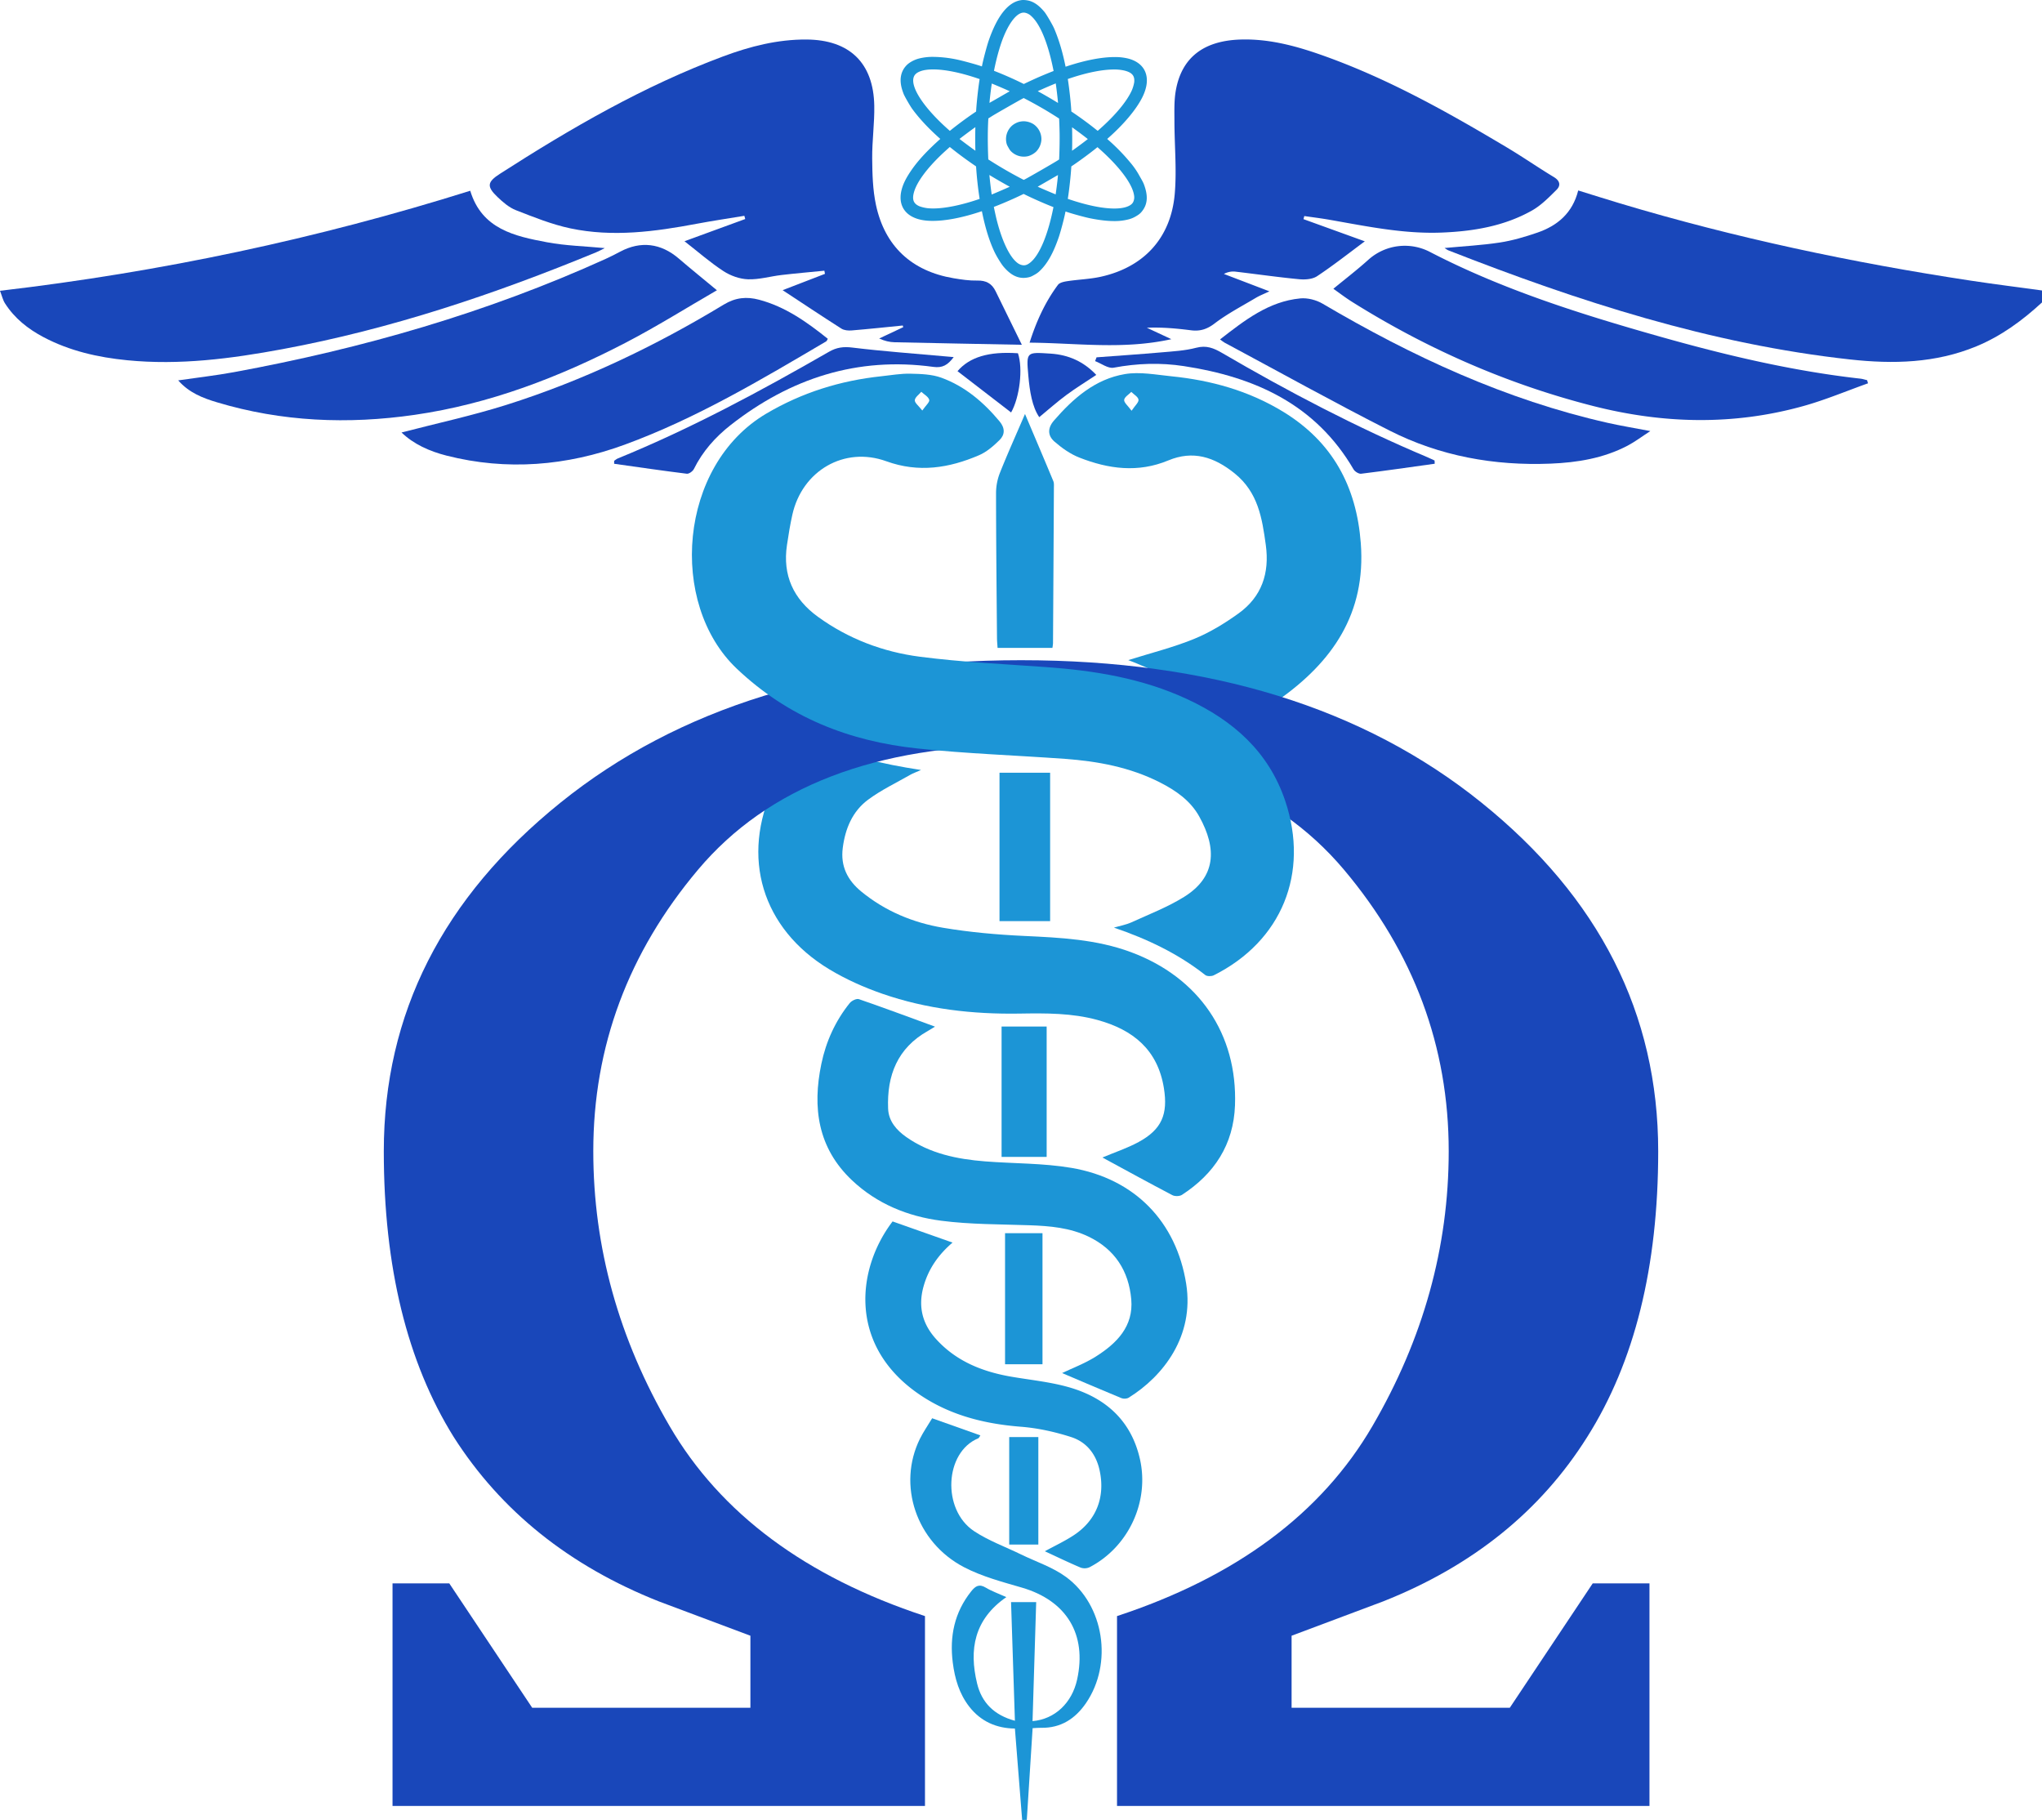 <svg xmlns="http://www.w3.org/2000/svg" width="2944.919" height="2624.446" viewBox="0 0 2944.919 2624.446">
	<title>scientistOath</title>
	<path
		d="M1990.05,962.99c-6.19-82.06-40.9-146.14-111.94-189.54-49.65-30.33-104.05-45.41-161.34-51.16-22.27-2.24-45.41-6.78-66.95-3.15-42.88,7.23-74.48,34.9-102.34,67.06-9.57,11.05-8.89,21.89.79,30.3,10.62,9.23,22.79,17.87,35.78,22.99,42.03,16.56,84.69,22.34,128.44,4.13,35.48-14.77,66-5.19,95.62,18.73,33.9,27.37,39.62,64.56,44.95,103.32,5.58,40.57-5.92,74.55-39.23,98.53-20.02,14.42-41.66,27.65-64.41,36.91-30.31,12.35-62.39,20.32-94.73,30.49,2.78,1.07,5.8,2.11,8.73,3.37,45.18,19.46,92.49,35.25,134.77,59.72,29.07,16.81,47.72,12.14,72.25-5.05C1949.47,1134.24,1997.68,1064.11,1990.05,962.99ZM1659.47,772c-5.32-7.31-11.09-11.8-10.69-15.64,0.42-4.15,6.62-7.71,10.3-11.52,3.7,3.72,9.87,7.13,10.38,11.24C1669.94,759.95,1664.44,764.56,1659.47,772Z"
		transform="translate(-27.54 -179.694)" style="fill:#1c95d6"/>
	<path
		d="M1808.62,1773.64c-2.06,56.61-29.79,98.72-76.45,129.06-3.41,2.21-10.27,2.36-13.93.44-33.81-17.71-67.27-36.1-100.84-54.29,17.64-7.43,35.83-13.4,52.36-22.41,33.4-18.18,42.33-40.14,36.34-77.52-8.89-55.5-44.44-84.27-95.63-98.35-36.98-10.17-74.79-9.87-112.63-9.25C1430.35,1642.41,1363.92,1634.89,1300.01,1612.72c-26.46-9.19-52.65-20.84-76.59-35.3-97.05-58.63-128.2-161.74-79.71-264.44,10.65-22.56,27.41-42.32,42.24-62.73,2.28-3.14,10.54-5.34,13.99-3.69,47.99,22.96,99.04,34.77,155.9,43.51-7.56,3.32-11.61,4.69-15.25,6.77-20.61,11.83-42.42,22.11-61.35,36.23-22.4,16.73-32.74,41.58-36.3,69.35C1239.55,1428.84,1249.77,1449,1269.64,1465.32c34.54,28.34,74.82,44.99,118.12,52.27,38.53,6.48,77.77,9.95,116.84,11.77,52.25,2.43,104.14,4.88,153.91,23.34C1756.49,1589.06,1812.37,1670.62,1808.62,1773.64Z"
		transform="translate(-27.54 -179.694)" style="fill:#1c95d6"/>
	<path
		d="M1671.4,2283.16c14.23,61.8-16.33,127.36-72.51,156.53a17.138,17.138,0,0,1-12.91.54c-17.15-7.25-33.92-15.38-51.6-23.56,14.29-7.84,28.75-14.55,41.91-23.24,32.72-21.61,45.38-55.31,37.06-93.53-5.13-23.58-19.01-40.82-41.04-47.91-23.41-7.53-48.09-12.98-72.57-14.89-56.13-4.39-108.68-18.31-154.2-52.2-94.16-70.13-81.71-176.97-30.73-243.86,29.32,10.35,57.64,20.35,86.46,30.52-19.92,16.95-34.93,37.69-42.07,64.16-7.7,28.59-1.26,53.16,17.97,74.56,29.22,32.51,67.42,47.6,109.49,54.77,27.33,4.66,55.23,7.41,81.77,14.91C1621.32,2194.92,1658.6,2227.63,1671.4,2283.16Z"
		transform="translate(-27.54 -179.694)" style="fill:#1c95d6"/>
	<path
		d="M593.63,2783.958V2462.952h81.825l119.59,179.386h314.712V2538.483L977.579,2488.916q-193.548-76.71-295.829-237.214Q581.042,2090.02,581.042,1839.823q-0-297.401,254.916-502.752Q1090.874,1131.724,1500,1131.722q409.123,0.002,664.042,205.349Q2418.955,1542.422,2418.958,1839.823q-0.003,250.197-102.281,411.879-100.71,160.504-294.255,237.214l-132.179,49.567v103.855h314.712L2324.544,2462.952h81.825v321.006H1638.473V2510.159q258.062-84.972,368.213-273.799,110.147-188.826,110.149-396.537-0.003-226.591-151.062-405.978Q1814.71,1254.461,1500,1254.459q-314.713.002-465.773,179.386Q883.164,1613.232,883.165,1839.823q-0.001,207.711,110.149,396.537,110.148,188.828,368.213,273.799v273.799H593.63"
		transform="translate(-27.54 -179.694)" style="fill:#1947ba"/>
	<path
		d="M1738.24,2031.1c11.85,74.88-32.66,132.93-83.01,164.14-2.64,1.64-7.43,1.85-10.36.64-29.42-12.15-58.66-24.72-85.61-36.18,14.11-6.79,32.71-13.68,49.08-24.08,29.74-18.88,54.08-43.21,50.67-82.15-3.58-40.9-23.54-72.2-61.49-90.46-26.96-12.98-55.88-15.43-85.25-16.45-42.48-1.47-85.29-1.08-127.3-6.51-48.03-6.2-92.61-24.24-128.69-58.32-49.41-46.65-57.35-104.75-44.2-167.92,6.72-32.26,20.16-61.8,40.87-87.6,2.74-3.42,9.79-6.89,13.25-5.7,36.8,12.68,73.27,26.3,109.75,39.63-2.39,1.45-6.21,3.94-10.18,6.17-43.96,24.67-59.35,64.23-57.42,112.14,0.72,18.07,12.14,31.01,26.23,40.91,34.04,23.9,73.27,31.93,113.74,35.1,41.45,3.24,83.52,2.44,124.31,9.35C1664.01,1879.3,1724.04,1941.35,1738.24,2031.1Z"
		transform="translate(-27.54 -179.694)" style="fill:#1c95d6"/>
	<path
		d="M1881.12,1334.79C1857.19,1263.5,1805.81,1218.7,1740.1,1188.08c-64.71-30.16-133.92-41.45-204.52-46.47-60.59-4.32-121.42-7.1-181.57-14.91-53.02-6.88-102.92-25.72-146.89-57.58-35.35-25.61-51.13-59.84-44.64-103.46,2.18-14.66,4.55-29.33,7.78-43.78,14.17-63.44,74.85-99.02,135.52-77.04,46.66,16.9,90.45,9.87,133.73-8.72,11.01-4.73,20.89-13.33,29.57-21.9,7.87-7.77,8.05-17.22.03-26.85-23.1-27.73-50.01-50.66-84.01-63.02-13.82-5.03-29.71-5.46-44.7-5.79-13.79-.32-27.64,2.19-41.45,3.65-59.25,6.27-114.55,23.36-166.39,53.98-126.81,74.9-141.17,274.04-42.67,367.55,74.28,70.52,162.42,104.91,261.29,115.35,70.41,7.44,141.34,9.79,212,14.9,47.53,3.43,93.93,12.04,136.98,33.86,23.02,11.67,44.12,26.33,56.81,49.12,26.17,47,23.93,87.59-21.69,116.02-23.7,14.76-50.27,25-75.83,36.65-7.99,3.63-16.92,5.19-25.42,7.7C1682.22,1533.8,1726.41,1554.78,1765.72,1585.71c2.65,2.09,8.98,2.06,12.29.41C1876.12,1536.96,1916.04,1438.82,1881.12,1334.79Zm-524.9-590.1c4.05,3.81,10.21,7.05,11.44,11.63,0.86,3.17-5.05,8.17-10.01,15.37-5.3-6.86-11.05-11.06-10.8-14.85C1347.13,752.6,1352.86,748.72,1356.22,744.69Z"
		transform="translate(-27.54 -179.694)" style="fill:#1c95d6"/>
	<path
		d="M1593.82,2635.51c-15.48,22.65-36.38,36.31-64.92,35.74-3.74-.07-7.49.32-12.14,0.54-2.82,44.4-5.6,88.33-8.39,132.25-2.23.03-4.47,0.07-6.71,0.1-3.45-43.58-6.91-87.15-10.45-131.81-26.49-.31-49.03-10.1-65.72-31.44-14.6-18.69-20.96-40.65-23.89-63.7-4.77-37.64,2.31-72.24,26.5-102.62,6.2-7.79,11.52-11.23,21.2-5.39,8.53,5.14,18.15,8.46,29.57,13.61-46.46,32.15-54.03,75.62-42.18,124.56,6.67,27.55,24.39,45.595,54.53,53.755-1.88-57.56-3.71-114.105-5.57-171.105h36.25c-1.76,57-3.51,114.425-5.26,171.615,32.23-2.7,56.87-26.243,64.29-59.943,14.38-65.37-15.25-113.761-79.67-132.581-28.33-8.27-57.56-15.951-83.48-29.471-69.23-36.13-96.43-118.775-63.52-185.215,4.84-9.78,11.18-18.827,17.61-29.517,23.42,8.32,46.08,16.371,69.55,24.711-1.53,2.18-2.04,3.791-3.04,4.201-48.52,19.84-52.89,102.81-6.05,133.88,20.8,13.81,44.99,22.51,67.63,33.55,21.78,10.62,45.68,18.36,64.91,32.46C1620.17,2494.27,1632.65,2578.68,1593.82,2635.51Z"
		transform="translate(-27.54 -179.694)" style="fill:#1c95d6"/>
	<rect x="1455.46" y="2072.306" width="42" height="155" style="fill:#1c95d6"/>
	<rect x="1441.46" y="1114.306" width="73" height="214" style="fill:#1c95d6"/>
	<path
		d="M1547.44,883.42q-0.57,112.065-1.28,223.975A58.419,58.419,0,0,1,1545.29,1114H1466.21c-0.3-5-.79-9.435-0.83-14.095-0.58-69.92-1.33-139.758-1.37-209.678a80.193,80.193,0,0,1,5.72-28.994c10.88-27.33,22.97-54.162,36.04-84.572,14.56,34.39,27.84,65.539,40.83,96.799C1547.82,876.391,1547.46,880.09,1547.44,883.42Z"
		transform="translate(-27.54 -179.694)" style="fill:#1c95d6"/>
	<rect x="1449.46" y="1778.306" width="54" height="189" style="fill:#1c95d6"/>
	<rect x="1444.46" y="1480.306" width="65" height="188" style="fill:#1c95d6"/>
	<path
		d="M2972.46,615.803c-28.266,26.013-58.738,48.481-94.652,63.321-58.954,24.36-120.051,25.745-182.096,18.932-201.366-22.114-391.961-83.924-579.394-157.351-1.67-.654-3.11-1.898-5.475-3.378,27.306-2.581,53.742-3.94,79.776-7.928,18.277-2.8,36.351-8.173,53.901-14.189,29.089-9.972,50.855-28.163,59.082-60.854,20.359,6.296,40.191,12.592,60.12,18.565,166.062,49.772,335.214,85.561,506.511,111.54,34.006,5.157,68.148,9.422,102.227,14.099v17.244Z"
		transform="translate(-27.54 -179.694)" style="fill:#1947ba"/>
	<path
		d="M1907.359,495.704c28.876,10.445,57.752,20.891,88.483,32.007-23.715,17.557-45.644,34.904-68.87,50.291-6.716,4.449-17.338,5.149-25.862,4.338-30.465-2.897-60.785-7.28-91.19-10.85a27.857,27.857,0,0,0-17.274,3.262c20.984,8.016,41.968,16.033,65.603,25.062-8.123,3.859-14.144,6.159-19.597,9.411-20.071,11.972-41.02,22.862-59.505,36.957-10.96,8.356-20.948,11.444-33.88,9.811-20.82-2.629-41.722-4.614-63.767-3.68l35.338,16.484c-69.416,15.406-136.581,5.528-204.447,5.026,9.262-29.298,21.932-57.883,40.873-83.325,2.518-3.383,8.932-4.647,13.77-5.379,16.046-2.429,32.481-2.885,48.255-6.397,61.965-13.796,100.889-55.867,106.42-119.357,3.011-34.559-.373-69.657-0.439-104.512-0.028-14.787-.588-29.863,1.931-44.313,8.286-47.546,39.732-72.068,93.059-73.82,39.379-1.294,76.899,8.324,113.642,21.083,96.335,33.453,184.702,83.095,271.825,135.113,22.583,13.484,44.225,28.539,66.755,42.115,8.924,5.377,10.12,12.146,3.879,18.349-11.016,10.951-22.339,22.534-35.682,30.025-40.073,22.495-84.376,29.839-129.786,31.658-55.036,2.205-108.519-9.085-162.232-18.494-11.97-2.097-24.051-3.564-36.08-5.321Q1907.969,493.477,1907.359,495.704Z"
		transform="translate(-27.54 -179.694)" style="fill:#1947ba"/>
	<path
		d="M2721.543,732.446c-30.764,10.96-61.017,23.738-92.384,32.547-101.484,28.5-203.287,25.975-305.001-.071-123.332-31.582-238.414-82.149-346.189-149.628-10.076-6.309-19.537-13.6-27.486-19.175,17.201-14.179,34.512-27.444,50.659-42.002a78.542,78.542,0,0,1,88.757-11.059c104.457,54.136,216.323,89.34,329.102,121.329,95.758,27.161,192.49,50.199,291.671,61.352,3.237,0.364,6.393,1.451,9.586,2.202Q2720.9,730.193,2721.543,732.446Z"
		transform="translate(-27.54 -179.694)" style="fill:#1947ba"/>
	<path
		d="M1787.033,669.144c35.71-27.724,70.203-54.779,115.722-59.14,10.472-1.003,23.018,2.2,32.179,7.596,129.23,76.123,264.053,138.651,411.159,171.852,19.066,4.303,38.395,7.444,61.506,11.872-12.548,8.129-22.242,15.534-32.895,21.103-34.656,18.117-72.4,24.294-110.891,25.85-81.295,3.288-159.664-10.84-232.305-47.667-80.128-40.623-158.672-84.373-237.889-126.793C1791.982,672.94,1790.557,671.664,1787.033,669.144Z"
		transform="translate(-27.54 -179.694)" style="fill:#1947ba"/>
	<path
		d="M1608.963,694.978c31.336-2.362,62.695-4.454,93.998-7.194,16.66-1.458,33.661-2.375,49.7-6.604,14.591-3.847,25.121.359,37.223,7.424,95.856,55.959,194.058,107.383,296.453,150.505,3.418,1.439,6.747,3.09,10.117,4.642l0.197,4.671c-35.342,4.918-70.657,10.055-106.069,14.408-3.434.422-9.079-3.061-10.981-6.318-54.753-93.777-142.396-133.209-244.613-148.864-33.94-5.198-67.492-4.061-101.34,2.278-8.052,1.508-17.81-6.092-26.783-9.503Q1607.913,697.7,1608.963,694.978Z"
		transform="translate(-27.54 -179.694)" style="fill:#1947ba"/>
	<path
		d="M1608.573,720.34c-14.743,9.819-29.41,18.796-43.181,28.986-13.429,9.937-25.942,21.113-39.074,31.924-10.238-14.928-13.774-37.249-15.757-59.884-3.033-34.632-2.85-33.974,31.942-31.749C1568.727,691.293,1590.402,701.151,1608.573,720.34Z"
		transform="translate(-27.54 -179.694)" style="fill:#1947ba"/>
	<path
		d="M1501.222,676.883c-64.565-1.243-124.111-2.305-183.65-3.647-7.099-.16-14.164-1.842-22.12-5.405q17.358-8.17,34.716-16.34-0.354-1.197-.707-2.393c-24.554,2.428-49.09,5.069-73.677,7.103-4.873.403-10.843-.107-14.771-2.608-28.449-18.114-56.503-36.847-84.782-55.45,18.707-7.216,39.872-15.379,61.037-23.543q-0.418-2.274-.836-4.549c-20.6,2.044-41.232,3.814-61.79,6.22-16.148,1.89-32.276,6.721-48.277,6.185-11.997-.401-25.192-5.088-35.352-11.707-19.13-12.464-36.455-27.7-56.328-43.184,29.769-10.884,58.68-21.455,87.591-32.026q-0.63-2.317-1.26-4.635c-22.815,3.784-45.708,7.15-68.429,11.432-60.514,11.406-121.383,19.596-182.418,6.691-26.834-5.674-52.795-16.176-78.49-26.185-9.89-3.853-18.788-11.54-26.651-19.04-15.906-15.173-14.889-21.663,3.488-33.47,102.374-65.775,207.362-126.614,321.874-169.284,38.766-14.445,78.521-24.64,120.272-24.363,62.019,0.412,96.608,33.655,97.726,95.411,0.458,25.296-3.221,50.656-3.003,75.969,0.193,22.367.772,45.224,5.405,66.965,12.77,59.936,51.773,95.787,112.008,105.896,11.295,1.896,22.839,3.626,34.218,3.357,12.619-.299,20.956,4.24,26.359,15.356C1475.37,624.322,1487.514,648.931,1501.222,676.883Z"
		transform="translate(-27.54 -179.694)" style="fill:#1947ba"/>
	<path
		d="M27.54,599.019C260.166,571.815,485.037,524.052,705.708,454.765c16.715,55.37,64.039,65.533,110.993,74.329,26.657,4.994,54.133,5.613,83.034,8.373-4.521,2.224-8.276,4.346-12.233,5.979C740.962,603.92,591.213,654.214,435.008,683.176c-73.955,13.712-148.447,23.474-224.016,16.009-42.175-4.166-83.029-13.385-120.831-33.382-22.318-11.807-41.729-27.157-55.443-48.695C31.61,612.226,30.315,606.19,27.54,599.019Z"
		transform="translate(-27.54 -179.694)" style="fill:#1947ba"/>
	<path
		d="M1061.451,598.258c-43.225,24.981-86.552,52.212-131.81,75.724C833.693,723.826,733.388,762.31,625.719,777.888c-96.305,13.934-191.874,10.067-285.622-18.168-20.041-6.036-39.697-13.499-55.609-31.507,27.987-4.078,54.379-7.072,80.442-11.859C549.925,682.379,729.607,630.829,901.229,552.921c6.96-3.16,13.796-6.623,20.537-10.23,29.733-15.912,58.944-12.327,84.831,9.959C1023.456,567.164,1040.794,581.12,1061.451,598.258Z"
		transform="translate(-27.54 -179.694)" style="fill:#1947ba"/>
	<path
		d="M606.627,803.355c50.503-13.149,101.835-24.201,151.676-39.963,110.366-34.901,214.266-84.658,313.195-144.557,16.758-10.147,32.875-11.646,50.577-6.963,37.926,10.034,69.039,32.088,99.301,56.383-0.955,1.579-1.348,3.132-2.319,3.704-93.992,55.391-187.917,111.402-290.735,149.014-83.408,30.512-169.703,37.924-256.9,15.717C646.893,830.443,623.926,820.116,606.627,803.355Z"
		transform="translate(-27.54 -179.694)" style="fill:#1947ba"/>
	<path
		d="M1402.946,694.642c-8.602,11.481-16.129,15.946-29.365,14.127-109.586-15.056-206.215,16.489-292.284,83.853-22.093,17.292-40.431,37.904-53.037,63.372-1.629,3.292-7.063,7.232-10.236,6.84-34.992-4.327-69.886-9.452-104.806-14.361q0.029-2.143.058-4.287c1.738-1.14,3.345-2.602,5.234-3.373,105.633-43.135,205.836-97.062,304.564-153.834,11.079-6.371,20.815-7.628,33.57-6.075,44.615,5.434,89.5,8.646,134.283,12.7C1394.134,693.894,1397.346,694.159,1402.946,694.642Z"
		transform="translate(-27.54 -179.694)" style="fill:#1947ba"/>
	<path
		d="M1485.739,774.486c-25.681-19.782-51.541-39.702-77.306-59.55,17.212-20.137,44.781-28.761,87.166-25.826C1503.114,711.356,1498.05,752.747,1485.739,774.486Z"
		transform="translate(-27.54 -179.694)" style="fill:#1947ba"/>
	<path
		d="M1503.646,580.432c-10.389,0-19.614-5.229-29.033-16.458-3.26-3.898-9.69-14.381-12.745-20.778-7.203-15.182-12.948-33.35-17.568-55.551-0.282-1.352-.521-2.478-0.72-3.409-27.041,9.149-51.572,13.986-70.934,13.986h-0.003c-2.524-0-4.979-0.085-7.298-0.252-15.659-1.141-27.306-6.539-33.684-15.609-5.59-7.949-6.814-18.349-3.541-30.074,2.146-7.723,5.944-15.419,12.314-24.951,7.99-11.959,17.728-23.241,31.571-36.58,3.456-3.33,8.226-7.724,11.614-10.722-0.604-.55-1.334-1.214-2.219-2.016-15.557-13.955-28.41-27.817-38.188-41.188-3.107-4.229-10.902-17.769-12.444-21.616-2.699-6.922-3.984-12.208-4.312-17.706-0.63-10.608,3.432-19.942,11.438-26.283a44.415,44.415,0,0,1,15.089-7.177,80.318,80.318,0,0,1,20.491-2.337,174.501,174.501,0,0,1,33.533,3.712c7.285,1.463,26.058,6.529,34.054,9.189,0.924,0.318,1.78.603,2.542,0.852,0.165-.768.348-1.644,0.545-2.618,1.695-8.324,6.705-27.112,9.086-34.079,12.666-36.862,28.732-56.696,47.756-58.954a17.979,17.979,0,0,1,2.186-.118,35.705,35.705,0,0,1,9.589,1.37c7.367,2.329,13.872,7.218,21.085,15.851,3.006,3.619,11.818,18.887,13.924,23.775,6.7,15.73,11.786,32.49,16.012,52.761,0.188,0.906.358,1.727,0.513,2.457,0.504-.165,2.155-0.708,2.155-0.708,26.183-8.656,49.893-13.232,68.561-13.232a79.129,79.129,0,0,1,19.459,2.145c11.778,3.027,20.163,9.289,24.247,18.11,4.664,10.073,3.505,22.865-3.354,36.991-8.729,17.959-27.332,40.131-51.048,60.84,0.556,0.502,1.175,1.058,1.843,1.651a288.777,288.777,0,0,1,32.363,33.441,111.569,111.569,0,0,1,12.51,18.47c4.228,7.331,5.303,9.4,6.394,12.301,5.638,15.169,5.242,26.664-1.24,36.188-3.062,4.492-5.293,6.524-10.377,9.455a39.254,39.254,0,0,1-11.552,4.69,79.532,79.532,0,0,1-19.824,2.25c-9.866,0-21.524-1.347-34.652-4.005-7.216-1.443-24.062-6.012-32.763-8.888-1.041-.349-1.979-0.656-2.796-0.918-0.187.842-.393,1.802-0.612,2.85-1.808,8.819-6.268,25.593-8.834,33.223-8.021,23.831-17.029,39.793-28.351,50.236a33.303,33.303,0,0,1-7.318,5.112c-3.764,2.134-4.953,2.707-7.997,3.424A32.794,32.794,0,0,1,1503.646,580.432Zm-42.836-102.354c0.91,4.438,2.808,13.212,3.629,16.609,7.204,29.466,17.397,52.08,27.964,62.034,2.958,2.771,5.361,4.232,8.285,5.036a13.37,13.37,0,0,0,3.53.515c2.945,0,5.827-1.279,9.344-4.147,13.034-10.606,25.017-39.013,32.879-77.938l0.366-1.808-2.468-.97c-11.622-4.574-28.764-12.174-39.025-17.303l-1.544-.76-3.15,1.521c-10.075,4.929-26.338,12.014-37.005,16.12C1463.051,477.201,1461.868,477.653,1460.811,478.078Zm108.434-11.041c25.81,8.734,48.418,13.351,65.387,13.351,7.498,0,13.7-.908,18.434-2.698,6.631-2.516,8.665-5.508,9.679-9.226,0.783-2.915.777-5.194-.028-9.016-3.438-16.249-21.209-39.683-48.758-64.29-1.539-1.378-2.746-2.456-3.667-3.272-2.987,2.477-7.233,5.758-10.196,8.02-8.351,6.395-19.219,14.218-26.425,19.021l-1.089.727-0.109,1.736c-0.709,11.558-2.633,29.534-4.475,41.808l-0.495,3.252Zm-171.942-75.373c-3.138,2.768-8.984,8.065-11.994,10.947-21.328,20.408-35.354,39.487-39.496,53.724-3.237,11.051-.979,17.084,7.794,20.832a54.848,54.848,0,0,0,11.766,2.767,78.899,78.899,0,0,0,7.887.372c16.855,0,39.748-4.578,64.46-12.891q1.546-.521,2.619-0.907c-0.143-1.008-.323-2.246-0.536-3.649-1.798-11.806-3.319-25.53-4.28-38.644l-0.321-4.589-4.08-2.792c-11.853-8.188-21.866-15.619-31.527-23.396C1398.696,392.728,1397.929,392.137,1397.302,391.664Zm57.115,40.386c0.571,5.949,1.466,14.266,2.244,20.175,0.468,3.644.823,6.184,1.089,7.948,6.279-2.531,18.493-7.796,26.019-11.199-0.044-.024-0.089-0.049-0.134-0.073C1475.408,444.457,1462.332,436.884,1454.417,432.05Zm69.657,16.864c7.767,3.512,19.704,8.595,25.905,11.071,0.843-5.629,2.163-15.699,2.877-22.756,0.176-1.808.343-3.551,0.49-5.127-3.128,1.764-7.775,4.417-14.615,8.361Zm-68.216-37.411c13.851,8.862,30.725,18.6,45.152,26.058l2.92,1.51,1.634-.79c4.425-2.133,43.81-24.842,47.893-27.614l1.527-1.034,0.212-4.721c0.407-9.426.624-23.847,0.492-32.825-0.131-7.892-.495-17.648-0.719-21.434-3.197-2.113-11.59-7.4-18.192-11.361-8.109-4.851-20.694-11.887-28.647-16.015l-4.219-2.196-0.573.27c-3.51,1.675-40.018,22.502-44.886,25.608-2.177,1.379-4.486,2.833-5.558,3.505l-0.108,2.12c-0.848,15.596-.871,33.891-0.07,54.392l0.109,2.604Zm117.802-48.251c0.287,10.251.286,23.75-.013,33.83,1.166-.828,2.482-1.764,3.929-2.792,6.62-4.721,14.493-10.664,18.801-14.05C1591.436,376.296,1581.564,368.843,1573.659,363.252ZM1411.323,380.05c5.43,4.226,16.156,12.193,22.893,17.022-0.311-11.487-.323-23.092-0.034-33.826l0.006-.21c-0.156.112-.298,0.213-0.422,0.302C1426.548,368.465,1416.508,376.008,1411.323,380.05Zm-38.091-100.247c-7.54,0-13.749.903-18.456,2.685-5.354,2.042-8.309,4.706-9.569,8.631-4.588,14.42,14.396,43.436,48.366,73.912,1.497,1.349,2.803,2.507,3.788,3.372,0.596-.467,1.251-0.989,1.815-1.439,9.491-7.665,22.838-17.515,33.193-24.494l2.887-1.958,0.096-1.722c0.778-12.099,2.625-29.276,4.492-41.805l0.497-3.266-1.545-.525C1413.146,284.433,1390.477,279.803,1373.232,279.803Zm203.133,63.19c10.94,7.467,22.056,15.658,31.312,23.073,1.117,0.895,2.105,1.676,2.909,2.307,0.582-.488,1.281-1.088,2.09-1.8,23.041-20.288,39.758-40.312,47.074-56.384a52.562,52.562,0,0,0,3.535-11.892c0.728-7.842-1.403-13.705-14.164-16.843a63.303,63.303,0,0,0-14.905-1.543c-16.472,0-37.771,4.153-61.596,12.009l-2.161.712c-1.131.372-2.129,0.7-2.939,0.972,2.118,13.657,4.299,33.259,4.987,45.076l0.099,1.772Zm-52.201-31.796c8.792,4.774,19.915,11.231,29.267,16.981-0.862-9.483-2.378-21.892-3.315-28.206C1544.405,302.257,1533.465,306.924,1524.164,311.197Zm-66.303-11.026c-0.762,5.072-1.911,13.783-2.631,20.698-0.191,1.739-.464,4.53-0.713,7.194,3.127-1.764,7.768-4.414,14.592-8.348l14.647-8.445C1476.108,307.808,1464.178,302.671,1457.861,300.171Zm6.188-17.187c11.583,4.564,25.102,10.524,36.167,15.944l3.861,1.9c3.621-1.841,16.518-7.817,21.991-10.168,6.154-2.673,16.307-6.842,20.875-8.572l0.069-.026-0.98-4.778c-7.678-36.868-18.773-63.293-31.239-74.396a17.795,17.795,0,0,0-7.825-4.538,12.225,12.225,0,0,0-3.188-.482,11.114,11.114,0,0,0-3.442.609c-8.387,2.728-17.67,15.191-25.443,34.184-4.935,12.055-9.979,29.746-13.494,47.323l-0.367,1.815Z"
		transform="translate(-27.54 -179.694)" style="fill:#1c95d6"/>
	<path
		d="M1504.165,405.589a26.12,26.12,0,0,1-17.27-6.488c-2.311-2.099-2.961-2.952-4.989-6.535-1.911-3.315-2.462-4.476-3.035-7.345a25.97,25.97,0,0,1,8.498-24.604,28.475,28.475,0,0,1,9.691-5.144,34.296,34.296,0,0,1,5.461-.871c0.464-.032.864-0.044,1.275-0.044a27.78,27.78,0,0,1,13.913,3.999,26.068,26.068,0,0,1,11.712,22.677,26.851,26.851,0,0,1-7.71,17.227,29.864,29.864,0,0,1-10.81,6.232,25.491,25.491,0,0,1-6.736.897h-0.001Z"
		transform="translate(-27.54 -179.694)" style="fill:#1c95d6"/>
</svg>
